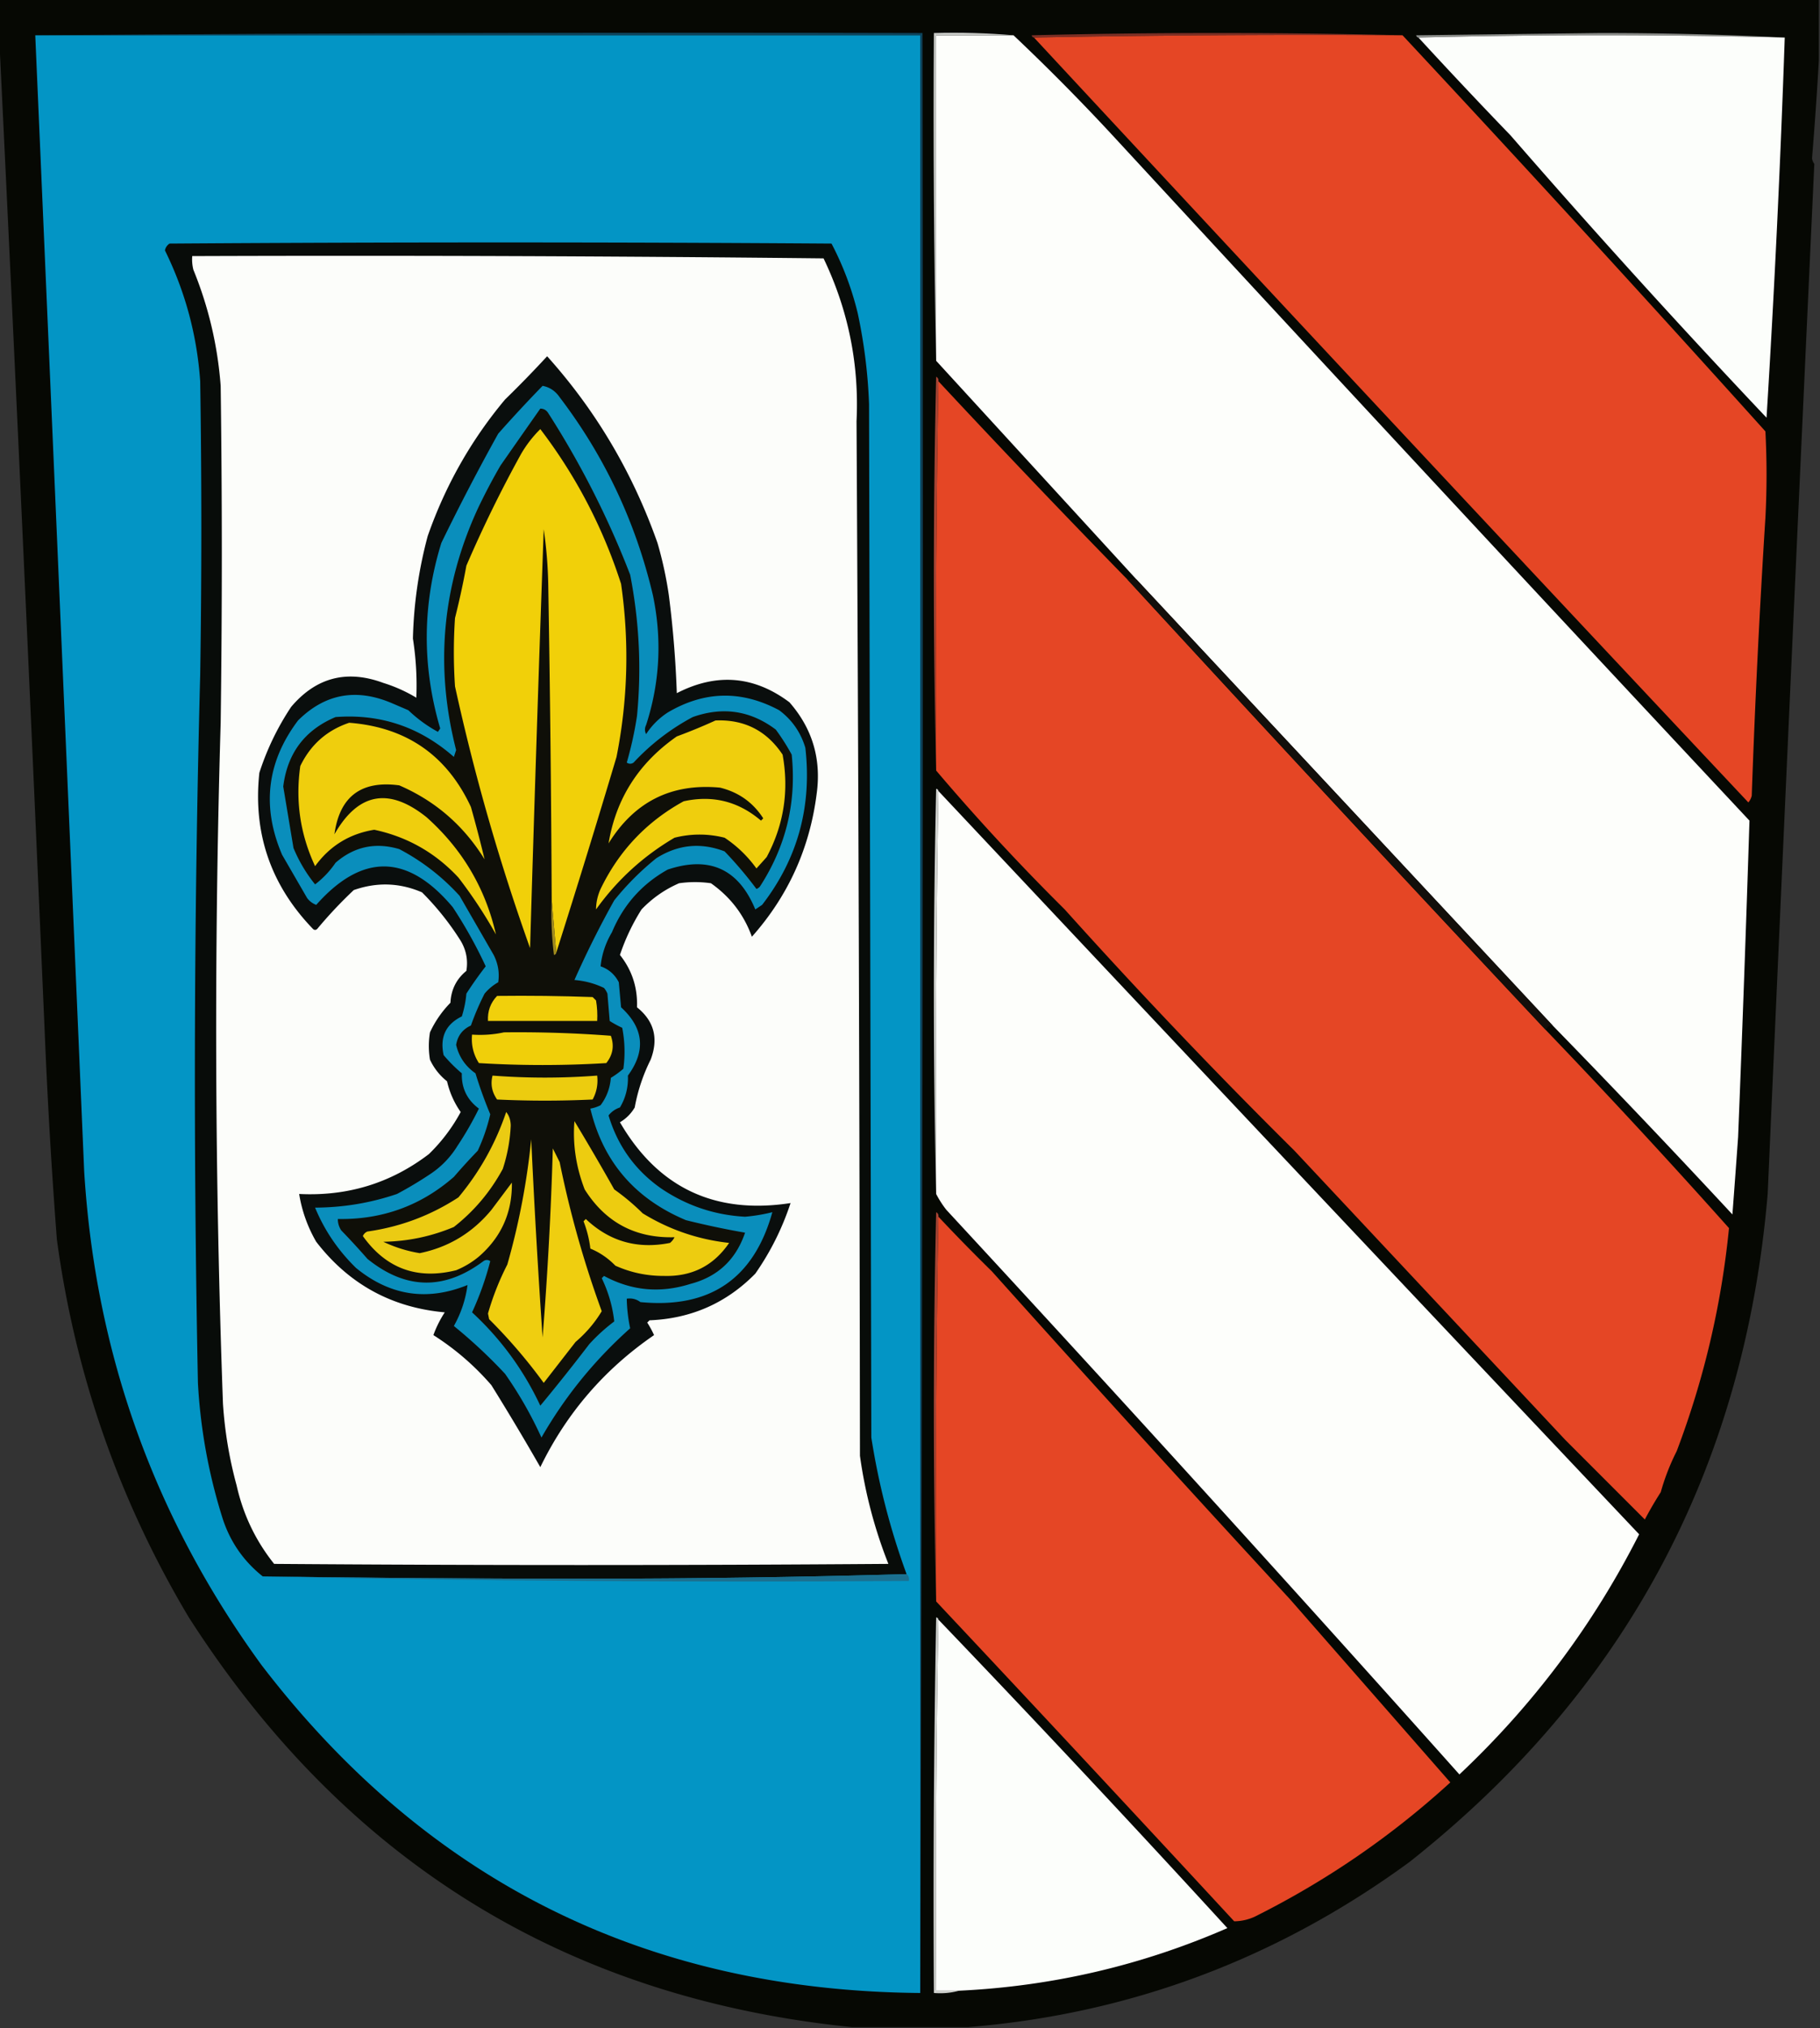<svg xmlns="http://www.w3.org/2000/svg" width="800" height="891" style="shape-rendering:geometricPrecision;text-rendering:geometricPrecision;image-rendering:optimizeQuality;fill-rule:evenodd;clip-rule:evenodd"><rect width="100%" height="100%" fill="#333333" stroke="none"/><path style="opacity:1" fill="#060803" d="M-.5-.5h800v27c-.812 14.2-1.812 28.532-3 43a4.932 4.932 0 0 0 1 2.5A223183.471 223183.471 0 0 0 777 524.5C766.715 645.337 714.215 743.17 619.5 818c-58.235 42.563-122.902 66.73-194 72.5h-51c-125.579-12.764-222.746-72.764-291.5-180-30.593-51.23-49.926-106.564-58-166a2595.973 2595.973 0 0 1-5-83A80832.37 80832.37 0 0 0-.5 13.5v-14z"/><path style="opacity:1" fill="#7d2f25" d="M616.5 15.5a6561.348 6561.348 0 0 0-162 1c-.543-.06-.876-.393-1-1a3326.689 3326.689 0 0 1 163 0z"/><path style="opacity:1" fill="#8b8d8a" d="M784.5 16.5a3247.765 3247.765 0 0 0-161 0c-.543-.06-.876-.393-1-1l81-1c27.342 0 54.342.667 81 2z"/><path style="opacity:1" fill="#0e435b" d="M15.5 15.5c129.832-1 259.832-1.333 390-1 .333 287.167 0 574.167-1 861v-860h-389z"/><path style="opacity:1" fill="#fdfefb" d="M445.5 15.5a942.776 942.776 0 0 1 44.5 45 59400.57 59400.57 0 0 0 279 300 16881.506 16881.506 0 0 1-5 139 6330.099 6330.099 0 0 1-2.5 34 4661.268 4661.268 0 0 0-79-83 1136137.479 1136137.479 0 0 0-183-196l-88-96v-143h34z"/><path style="opacity:1" fill="#fcfefb" d="M623.5 16.5a3247.765 3247.765 0 0 1 161 0 6018.266 6018.266 0 0 1-8 167A3937.793 3937.793 0 0 1 664 59.5a2395.406 2395.406 0 0 1-40.5-43z"/><path style="opacity:1" fill="#0395c5" d="M15.5 15.5h389v860c-120.167-1-216.667-49-289.5-144-47.07-64.527-73.07-136.861-78-217a666615.616 666615.616 0 0 0-21.5-499z"/><path style="opacity:1" fill="#c6c8c5" d="M445.5 15.5h-34v143c-.999-47.83-1.332-95.83-1-144 11.845-.328 23.512.005 35 1z"/><path style="opacity:1" fill="#e54625" d="M616.5 15.5a13219.949 13219.949 0 0 1 159.5 174 361.07 361.07 0 0 1 0 38 4273.912 4273.912 0 0 0-6 122 6.802 6.802 0 0 1-1.5 3 73264.176 73264.176 0 0 1-314-336 6561.348 6561.348 0 0 1 162-1z"/><path style="opacity:1" fill="#080c09" d="M398.5 691.5c-46.662 1.333-93.662 2-141 2-47.404-.002-94.737-.336-142-1-8.296-6.586-14.129-14.919-17.5-25a240.407 240.407 0 0 1-11-60 6706.094 6706.094 0 0 1 1-311c.667-43 .667-86 0-129-1.407-20.206-6.574-39.373-15.5-57.5.26-1.261.926-2.261 2-3 97-.667 194-.667 291 0 5.061 9.637 8.895 19.804 11.5 30.5a229.817 229.817 0 0 1 5 40l1 454c3.216 20.607 8.382 40.607 15.5 60z"/><path style="opacity:1" fill="#fcfdfa" d="M84.5 112.5c92.571-.332 185.071.001 277.5 1 10.87 22.684 15.703 46.517 14.5 71.5.833 151.43 1.333 302.93 1.5 454.5a204.957 204.957 0 0 0 12.5 47.5c-90 .667-180 .667-270 0-8.132-10.164-13.632-21.664-16.5-34.5a180.325 180.325 0 0 1-6-36 4554.57 4554.57 0 0 1-1-299c.667-49.333.667-98.667 0-148-1.332-17.683-5.332-34.683-12-51a18.437 18.437 0 0 1-.5-6z"/><path style="opacity:1" fill="#0a0e0d" d="M240.5 156.5c21.472 23.904 37.638 51.238 48.5 82a167.793 167.793 0 0 1 5 23 464.981 464.981 0 0 1 3.5 43c17.431-8.984 33.931-7.65 49.5 4 10.042 11.464 14.042 24.798 12 40-3.014 24.022-12.514 45.022-28.5 63-3.474-9.657-9.474-17.49-18-23.5a49.226 49.226 0 0 0-14 0c-6.252 2.713-11.752 6.546-16.5 11.5a91.717 91.717 0 0 0-9.5 20c5.31 6.68 7.81 14.347 7.5 23 7.543 6.043 9.543 13.709 6 23a77.671 77.671 0 0 0-7 21c-1.597 2.719-3.763 4.886-6.5 6.5 16.737 28.769 41.737 40.602 75 35.5-3.682 11.152-8.849 21.485-15.5 31-12.696 12.926-28.196 19.759-46.5 20.5l-1 1a43.725 43.725 0 0 1 3 5.5c-21.802 14.958-38.469 34.291-50 58a1141.277 1141.277 0 0 0-21.5-36c-7.398-8.562-15.898-15.895-25.5-22a48.41 48.41 0 0 1 5-10c-23.334-2.084-42.167-12.418-56.5-31a60.981 60.981 0 0 1-7.5-21c21.276 1.071 40.276-4.762 57-17.5a75.596 75.596 0 0 0 14-18.5c-2.866-4.09-4.866-8.59-6-13.5a26.143 26.143 0 0 1-7.5-9.5c-.667-4-.667-8 0-12a46.338 46.338 0 0 1 9-13c.278-5.753 2.611-10.42 7-14 .826-5.029-.174-9.695-3-14a121.34 121.34 0 0 0-16.5-20.5c-9.809-4.236-19.809-4.57-30-1a192.908 192.908 0 0 0-16 17c-.667.667-1.333.667-2 0-18.503-19.182-26.336-42.015-23.5-68.5a116.546 116.546 0 0 1 14-29c10.973-12.927 24.473-16.427 40.5-10.5a65.554 65.554 0 0 1 14.5 6.5c.349-8.7-.151-17.367-1.5-26a191.333 191.333 0 0 1 6.5-45c7.748-22.177 19.081-42.177 34-60a492.451 492.451 0 0 0 18.5-19z"/><path style="opacity:1" fill="#a74434" d="M412.5 167.5a7312.816 7312.816 0 0 0-1 171 3748.175 3748.175 0 0 1 0-173c.798.457 1.131 1.124 1 2z"/><path style="opacity:1" fill="#e54625" d="M412.5 167.5a5091.94 5091.94 0 0 0 83 87 25836.834 25836.834 0 0 0 184 198 3305.043 3305.043 0 0 1 80.5 87c-3.328 33.658-10.995 66.325-23 98a97.938 97.938 0 0 0-7 18 163.341 163.341 0 0 0-7 12l-35-35c-39.611-42.281-79.277-84.614-119-127a2524.003 2524.003 0 0 1-101-106c-19.859-19.68-38.692-40.013-56.5-61a7312.816 7312.816 0 0 1 1-171z"/><path style="opacity:1" fill="#130f0b" d="M495.5 254.5h4c61.112 65.438 122.112 130.771 183 196-1.527-.073-2.527.594-3 2a25836.834 25836.834 0 0 1-184-198z"/><path style="opacity:1" fill="#d1d3d0" d="M412.5 347.5a7835.35 7835.35 0 0 0-1 177 3967.934 3967.934 0 0 1 0-178c.607.124.94.457 1 1z"/><path style="opacity:1" fill="#fdfefb" d="M412.5 347.5a139424.086 139424.086 0 0 0 308 326.5c-20.117 39.694-46.45 74.861-79 105.5a19043.664 19043.664 0 0 0-225.5-248 43.842 43.842 0 0 1-4.5-7 7835.35 7835.35 0 0 1 1-177z"/><path style="opacity:1" fill="#0a8ebc" d="M238.5 169.5c3.114.591 5.614 2.258 7.5 5 19.779 25.945 33.445 54.945 41 87 4.045 19.371 3.045 38.371-3 57-.667 1.333-.667 2.667 0 4 2.5-3.833 5.667-7 9.5-9.5 16.106-9.522 32.439-9.856 49-1 5.633 4.207 9.467 9.707 11.5 16.5 2.951 25.781-3.382 48.781-19 69l-3 2c-7.347-17.786-20.18-23.619-38.5-17.5-11.307 6.31-19.474 15.477-24.5 27.5-2.802 4.735-4.469 9.735-5 15 3.582 1.246 6.249 3.58 8 7l1 11c9.979 9.124 10.979 19.124 3 30 .202 5.1-.964 9.767-3.5 14-2.047.685-3.714 1.851-5 3.5 4.008 13.368 11.674 24.035 23 32 11.188 7.596 23.522 11.763 37 12.5a76.517 76.517 0 0 0 12-2c-8.168 29.269-27.501 42.436-58 39.5-1.75-1.319-3.75-1.819-6-1.5a68.15 68.15 0 0 0 1.5 13c-15.679 13.993-28.679 29.993-39 48a175.043 175.043 0 0 0-16-28 222.472 222.472 0 0 0-22.5-21c3.162-5.647 5.162-11.647 6-18-17.756 7.198-34.089 4.698-49-7.5-7.883-7.687-13.883-16.521-18-26.5 12.422-.058 24.422-2.058 36-6a169.27 169.27 0 0 0 15-9 39.488 39.488 0 0 0 11.5-12 141.87 141.87 0 0 0 9.5-16.5c-5.193-3.861-7.693-9.028-7.5-15.5a66.283 66.283 0 0 1-8-8c-1.716-7.895.95-13.562 8-17a45.984 45.984 0 0 0 2-10 162.162 162.162 0 0 1 8.5-12 200.996 200.996 0 0 0-14.5-26c-19.76-23.5-39.76-23.833-60-1-1.605-.601-2.938-1.601-4-3l-11-19c-9.053-21.114-6.719-40.781 7-59 11.881-11.808 25.714-14.308 41.5-7.5l7 3a60.617 60.617 0 0 0 13 9.5l1-1.5c-8.043-27.269-7.876-54.436.5-81.5a975.876 975.876 0 0 1 25-48 604.121 604.121 0 0 1 19.5-21z"/><path style="opacity:1" fill="#0f0f08" d="M237.5 179.5c1.517.011 2.684.677 3.5 2a394.586 394.586 0 0 1 36 71c4.014 20.629 5.014 41.296 3 62a159.013 159.013 0 0 1-4.5 20.5c1 .667 2 .667 3 0a98.91 98.91 0 0 1 26-20c13.237-4.691 25.404-2.858 36.5 5.5a94.09 94.09 0 0 1 7 11c2.173 20.947-2.494 40.281-14 58a3.647 3.647 0 0 1-1.5 1 172.843 172.843 0 0 0-14-16.5c-10.48-4.013-20.48-3.013-30 3-6.833 5.5-13 11.667-18.5 18.5a428.324 428.324 0 0 0-17.5 35c4.628.383 8.962 1.55 13 3.5a9.454 9.454 0 0 1 1.5 2.5l1 12a43.725 43.725 0 0 0 5.5 3 54.557 54.557 0 0 1 .5 18 41.461 41.461 0 0 1-5.5 4c-.35 4.452-1.85 8.452-4.5 12a15.256 15.256 0 0 1-4.5 1.5c5.546 23.238 19.546 39.571 42 49a363.11 363.11 0 0 0 26 5.5c-4.025 11.862-12.025 19.362-24 22.5-13.24 4.201-25.907 3.034-38-3.5l-1 1c2.937 6.092 4.77 12.426 5.5 19a77.742 77.742 0 0 0-11 10 865.471 865.471 0 0 1-21.5 27c-7.308-15.609-17.308-29.276-30-41a131.054 131.054 0 0 0 8-22.5c-1-.667-2-.667-3 0-17.227 12.897-34.227 12.563-51-1a324.984 324.984 0 0 0-11.5-12.5c-1.009-1.525-1.509-3.192-1.5-5 19.5.329 36.5-5.838 51-18.5a269.283 269.283 0 0 1 10.5-11.5 80.838 80.838 0 0 0 5.5-16 191.703 191.703 0 0 1-6.5-18c-4.443-3.103-7.277-7.27-8.5-12.5.653-3.987 2.82-6.82 6.5-8.5a115.043 115.043 0 0 1 6-14 21.53 21.53 0 0 1 6-5c.611-4.182-.056-8.182-2-12a38857.661 38857.661 0 0 0-15-26c-7.659-8.406-16.493-15.239-26.5-20.5-10.506-3.1-19.839-1.1-28 6a40.56 40.56 0 0 1-9 9.5 64.628 64.628 0 0 1-9.5-16l-4.5-27c1.84-14.66 9.507-24.827 23-30.5 19.671-1.498 37.004 4.335 52 17.5l1-3c-9.376-36.537-6.209-71.87 9.5-106a256.871 256.871 0 0 1 10-19 8978.885 8978.885 0 0 1 17.5-25z"/><path style="opacity:1" fill="#efce0d" d="M314.5 316.5c12.633-.539 22.466 4.461 29.5 15 2.88 15.87.546 30.87-7 45a377.167 377.167 0 0 1-4.5 5c-3.881-5.382-8.548-9.882-14-13.5-7.345-1.836-14.679-1.836-22 0-13.7 8.031-25.2 18.531-34.5 31.5.015-3.07.682-6.07 2-9 8.111-16.775 20.278-29.608 36.5-38.5 12.736-2.811 24.069.022 34 8.5l1-1c-4.505-6.995-10.838-11.495-19-13.5-21.317-2.008-37.65 6.158-49 24.5 3.253-19.661 13.253-35.327 30-47a249.718 249.718 0 0 0 17-7zM153.5 317.5c25.099 1.947 42.932 14.28 53.5 37a590.155 590.155 0 0 1 6 23c-9.147-14.821-21.647-25.654-37.5-32.5-16.733-2.254-26.233 4.912-28.5 21.5 10.431-18.268 23.931-20.768 40.5-7.5 15.688 13.994 25.855 31.16 30.5 51.5a205.18 205.18 0 0 0-16.5-25c-10.142-10.903-22.475-17.903-37-21-10.863 1.765-19.53 7.098-26 16-6.531-14.002-8.698-28.669-6.5-44 4.536-9.373 11.703-15.706 21.5-19z"/><path style="opacity:1" fill="#f1d009" d="m244.5 418.5-2-23c-.204-46.003-.704-92.003-1.5-138a194.104 194.104 0 0 0-2-25 29891.04 29891.04 0 0 0-6 184 941.257 941.257 0 0 1-33-115c-.667-10-.667-20 0-30a352.901 352.901 0 0 0 5-23 555.301 555.301 0 0 1 24-49 52.31 52.31 0 0 1 8.5-11c15.707 20.602 27.54 43.268 35.5 68 3.663 25.446 2.996 50.78-2 76a4880.041 4880.041 0 0 1-26.5 86z"/><path style="opacity:1" fill="#a08b1f" d="m242.5 395.5 2 23c-.06.543-.393.876-1 1a144.841 144.841 0 0 1-1-24z"/><path style="opacity:1" fill="#f1d00c" d="M218.5 437.5c14.004-.167 28.004 0 42 .5l1.5 1.5c.498 2.982.665 5.982.5 9h-48c-.234-4.304 1.1-7.971 4-11z"/><path style="opacity:1" fill="#f0cf0a" d="M221.5 453.5a536.421 536.421 0 0 1 47 1.5c1.567 4.362.9 8.362-2 12a460.924 460.924 0 0 1-56 0c-2.426-3.801-3.426-7.968-3-12.5 4.863.319 9.53-.014 14-1z"/><path style="opacity:1" fill="#eccc0f" d="M216.5 472.5a301.093 301.093 0 0 0 46 0c.429 3.757-.237 7.257-2 10.5-14 .667-28 .667-42 0-2.284-3.251-2.951-6.751-2-10.5z"/><path style="opacity:1" fill="#ebcb13" d="M222.5 488.5c1.294 1.548 1.961 3.548 2 6a71.255 71.255 0 0 1-3.5 19c-5.416 10.014-12.583 18.514-21.5 25.5-9.877 4.152-20.21 6.318-31 6.5a59.215 59.215 0 0 0 16 5c12.658-2.586 23.158-8.919 31.5-19l9-12c.194 13.109-4.639 23.943-14.5 32.5a38.236 38.236 0 0 1-10 6c-17.131 4.26-30.798-.74-41-15 .405-.945 1.072-1.612 2-2 14.461-2.042 27.795-7.042 40-15 9.342-11.197 16.342-23.697 21-37.5z"/><path style="opacity:1" fill="#efce10" d="M233.5 500.5a3879.4 3879.4 0 0 0 5 87 1647.34 1647.34 0 0 0 4.5-83l3 6a452.726 452.726 0 0 0 18.5 65.5c-3.003 5.019-6.836 9.519-11.5 13.5-4.691 6.019-9.358 12.019-14 18-7.179-9.86-15.179-19.194-24-28l-.5-2.5a119.108 119.108 0 0 1 8.5-21.5 313.991 313.991 0 0 0 10.5-55z"/><path style="opacity:1" fill="#a74434" d="M412.5 534.5a7142.645 7142.645 0 0 0-1 169 3662.024 3662.024 0 0 1 0-171c.798.457 1.131 1.124 1 2z"/><path style="opacity:1" fill="#e54625" d="M412.5 534.5a792.03 792.03 0 0 0 23.5 24 13221.015 13221.015 0 0 0 131 144c23.494 26.828 46.994 53.662 70.5 80.5-25.845 23.604-54.511 43.271-86 59-2.93 1.318-5.93 1.985-9 2a26200.81 26200.81 0 0 0-131-140.5 7142.645 7142.645 0 0 1 1-169z"/><path style="opacity:1" fill="#edcc10" d="M252.5 492.5a1136.282 1136.282 0 0 1 17.5 30 98.47 98.47 0 0 1 12.5 10.5c11.677 7.169 24.343 11.502 38 13-6.806 9.987-16.306 14.82-28.5 14.5-7.553.049-14.72-1.451-21.5-4.5-3.24-3.326-6.907-5.826-11-7.5a48.917 48.917 0 0 0-3-12l1-1c10.41 9.856 22.744 13.356 37 10.5a7.248 7.248 0 0 0 2-2.5c-17.188.49-30.355-6.51-39.5-21-3.809-9.869-5.309-19.869-4.5-30z"/><path style="opacity:1" fill="#1b7090" d="M398.5 691.5c.904.709 1.237 1.709 1 3-95.006.664-189.673-.002-284-2 47.263.664 94.596.998 142 1 47.338 0 94.338-.667 141-2z"/><path style="opacity:1" fill="#ced0cd" d="M412.5 711.5a6644.123 6644.123 0 0 0-1 163h10c-3.462.982-7.129 1.315-11 1a6808.33 6808.33 0 0 1 1-165c.607.124.94.457 1 1z"/><path style="opacity:1" fill="#fcfefb" d="M412.5 711.5a8054.83 8054.83 0 0 1 127 135.5c-37.622 16.405-76.955 25.572-118 27.5h-10a6644.123 6644.123 0 0 1 1-163z"/></svg>